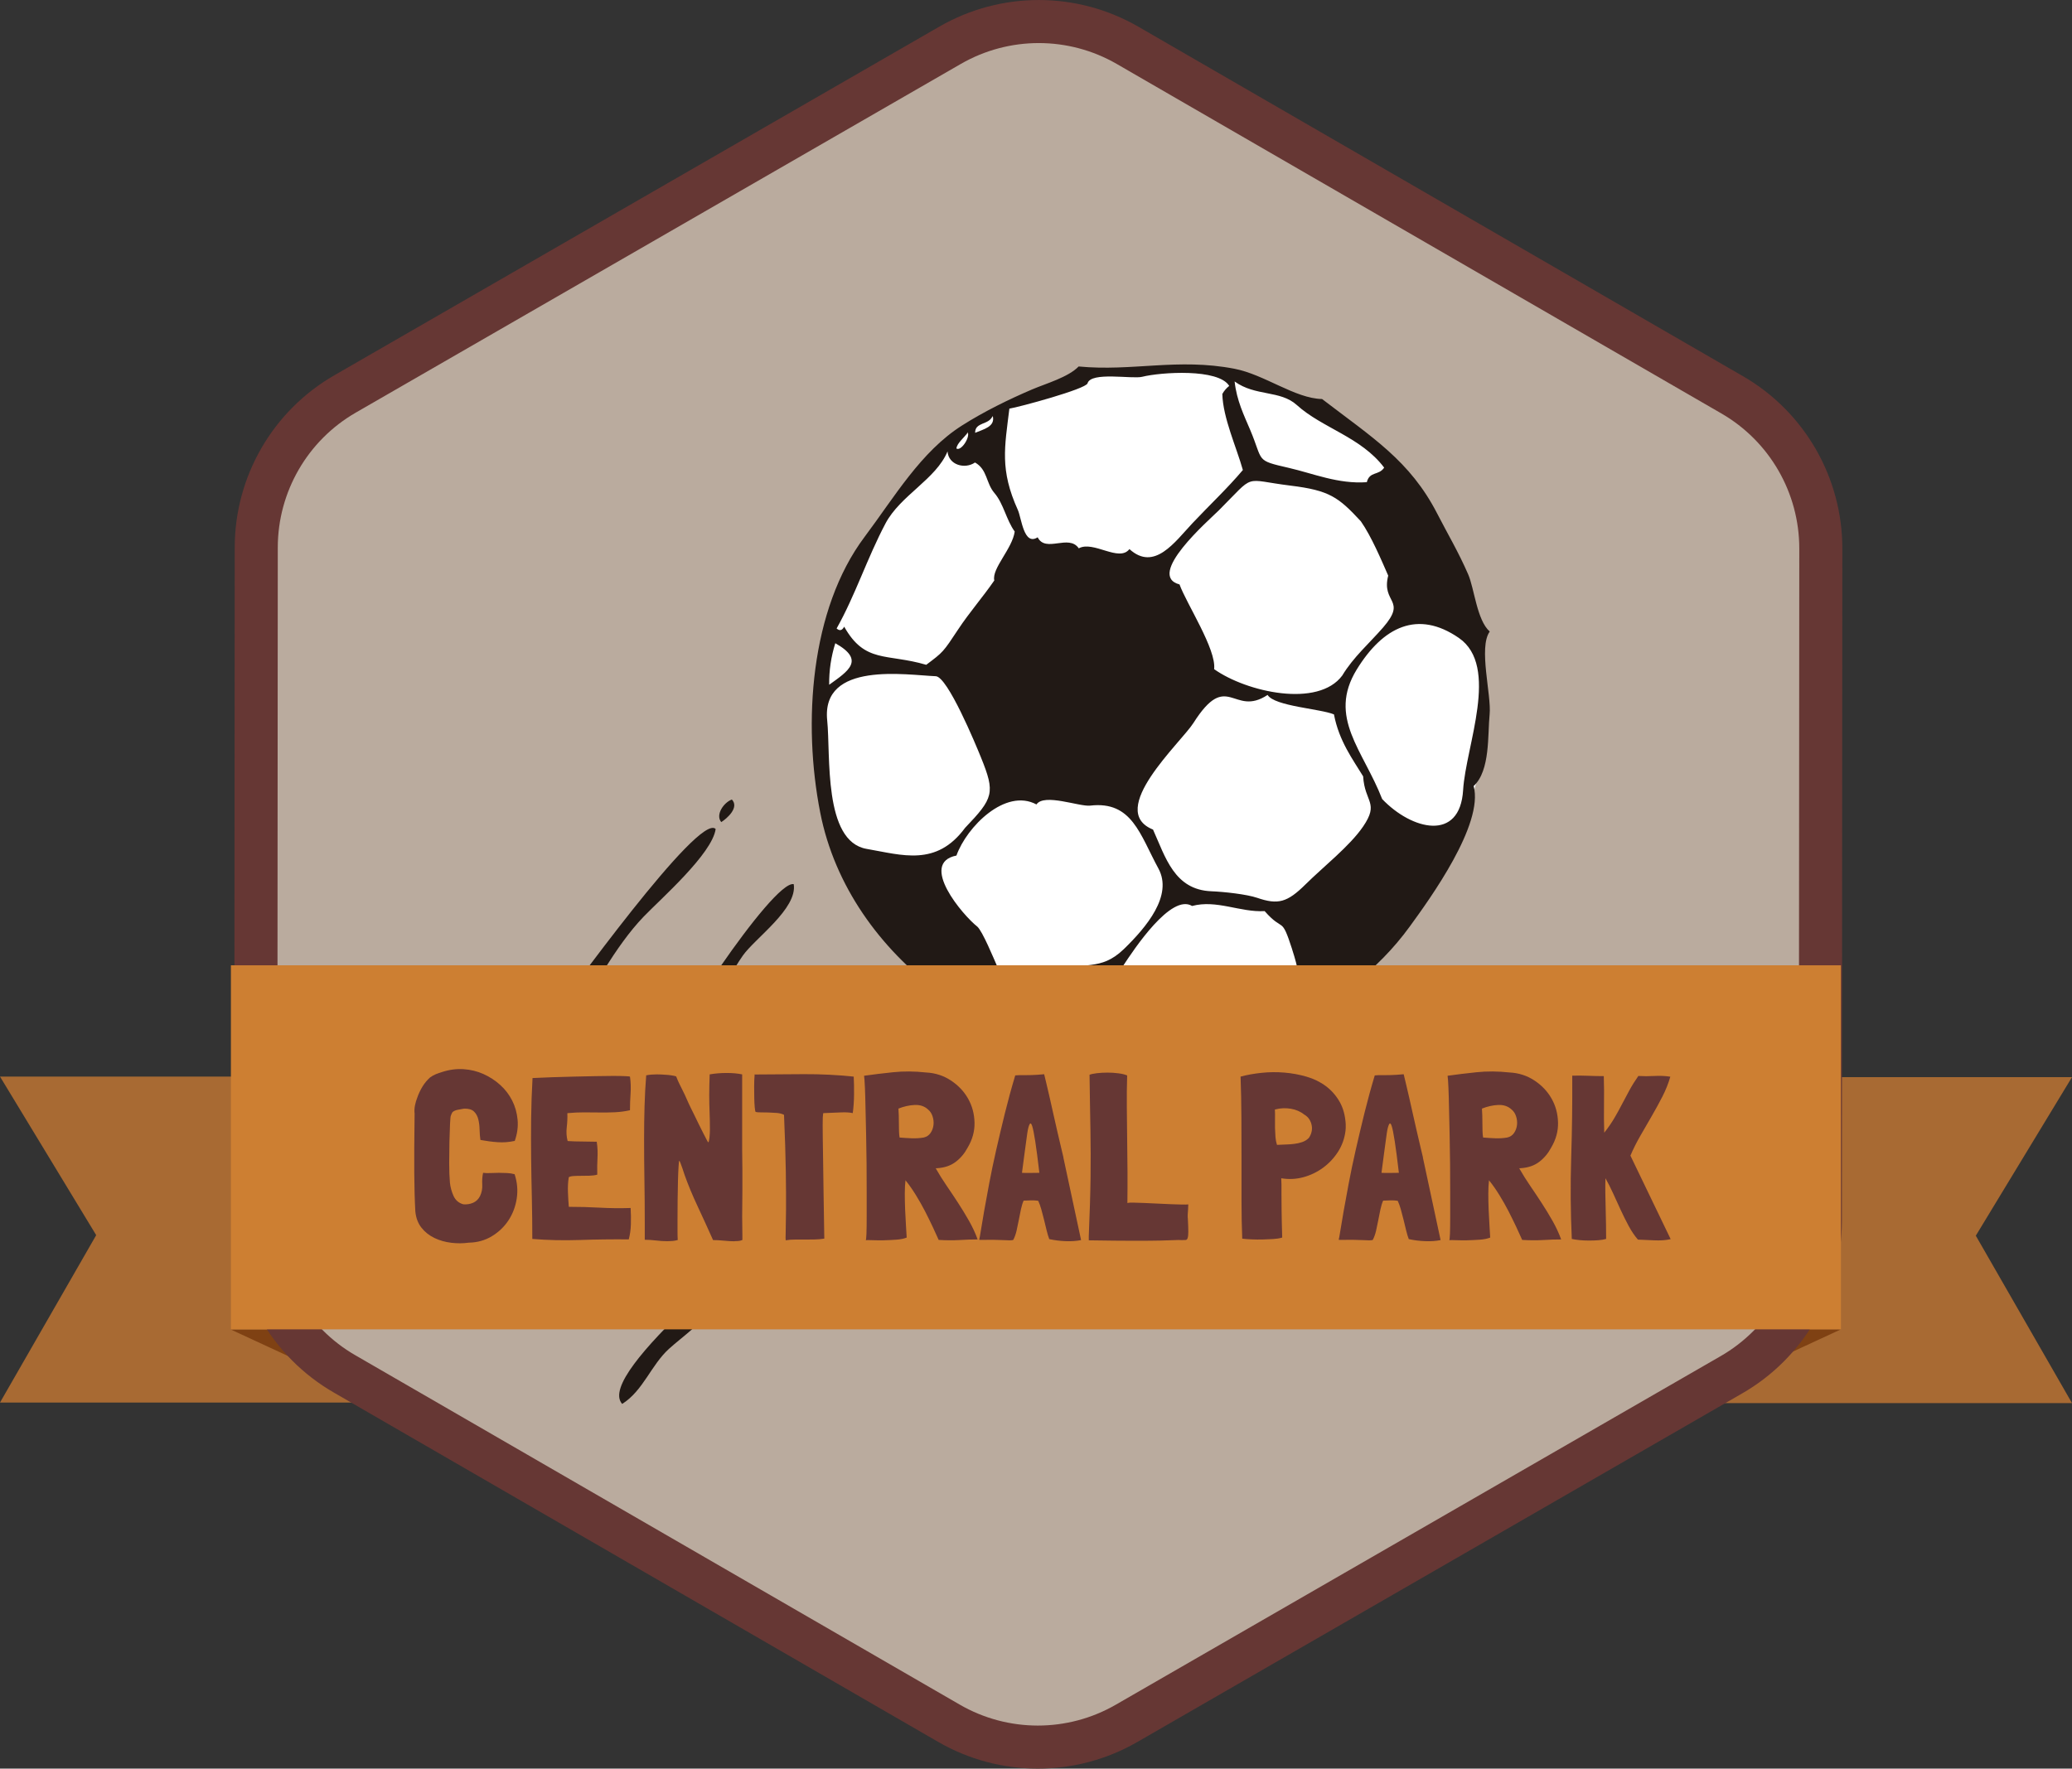 <?xml version="1.0" encoding="UTF-8"?>
<svg id="Layer_2" data-name="Layer 2" xmlns="http://www.w3.org/2000/svg" viewBox="0 0 547.98 467.88">
  <rect x="0" y="0" width="547.98" height="467.88" fill="#333333" stroke="none"/>
  <defs>
    <style>
      .cls-1 {
        fill: #baab9e;
      }

      .cls-1, .cls-2, .cls-3, .cls-4, .cls-5, .cls-6, .cls-7 {
        stroke-width: 0px;
      }

      .cls-2 {
        fill: #cd7f32;
      }

      .cls-3 {
        fill: #7f4113;
      }

      .cls-4 {
        fill: #fff;
      }

      .cls-4, .cls-6 {
        fill-rule: evenodd;
      }

      .cls-5 {
        fill: #a86a33;
      }

      .cls-6 {
        fill: #211915;
      }

      .cls-7 {
        fill: #663734;
      }

      .cls-8 {
        fill: none;
        stroke: #663734;
        stroke-miterlimit: 10;
        stroke-width: 11.39px;
      }
    </style>
  </defs>
  <g id="Layer_1_Outlined_Text" data-name="Layer 1 Outlined Text">
    <g id="CentralPark_Badge_-_Bronze" data-name="CentralPark Badge - Bronze">
      <polygon class="cls-5" points="103.1 371.03 0 371.03 25.44 326.75 0 284.8 103.1 284.8 103.1 371.03"/>
      <polygon class="cls-3" points="103.02 371.15 103.02 351.73 61.07 351.73 103.02 371.15"/>
      <polygon class="cls-5" points="444.88 371.18 547.98 371.18 522.54 326.89 547.98 284.95 444.88 284.95 444.88 371.18"/>
      <polygon class="cls-3" points="444.91 371.1 444.91 351.67 486.87 351.67 444.91 371.1"/>
      <path class="cls-1" d="m251.32,452.7l-157.6-91.13c-14.31-8.27-23.12-23.55-23.11-40.08l.12-175.37c.01-16.53,8.84-31.8,23.16-40.05L251.62,15.15c14.32-8.26,31.96-8.24,46.27.03l157.6,91.13c14.31,8.27,23.12,23.55,23.11,40.08l-.12,175.37c-.01,16.53-8.84,31.8-23.16,40.05l-157.72,90.92c-14.32,8.26-31.96,8.24-46.27-.03Z"/>
      <path class="cls-8" d="m250.98,455.88l-159.89-92.45c-14.52-8.39-23.45-23.9-23.44-40.67l.12-177.92c.01-16.77,8.97-32.26,23.5-40.63L251.28,11.97c14.53-8.37,32.42-8.36,46.94.03l159.89,92.45c14.52,8.39,23.45,23.9,23.44,40.67l-.12,177.92c-.01,16.77-8.97,32.26-23.5,40.63l-160.01,92.24c-14.53,8.37-32.42,8.36-46.94-.03Z"/>
      <g>
        <path class="cls-4" d="m392.93,188.08c0,46.91-46.33,89.94-95.21,89.94s-80.85-43.04-80.85-89.94,42.17-91.09,91.05-91.09,85.01,44.19,85.01,91.09Z"/>
        <path class="cls-6" d="m209.04,319.68c-4.5,7.02-51.99,43.48-44.49,51.72,5.61-3.57,7.61-10.27,12.42-14.62,3.28-2.98,9.37-7.23,11.35-11.07,3.83-7.46,14.28-10.24,18.09-18.41,7.7-2.5,20.02-14.2,24.59-20.09,2.95-3.8,19.3-10.13,18.82-15.69-6.52-2.78-16.96,13.48-23.81,13.94-1.37,4.2-13.28,12.53-16.97,14.22Zm47.14-33.49c-.95,1.2-7.84,3.11-4.42,5.5,1.54-1.56,6.26-2.06,4.42-5.5Zm-77.03,49.51c2.01-1.46,3.1-3.63,1.06-4.49-1.28,1.42-2.7,2.82-1.06,4.49Zm4.6-3.85c1.59-1.28,2.29-2.64,1.34-4.14-1.53.19-3.53,2.59-1.34,4.14Zm4.1-52.02c2.24-3.37,15.58-17.09,13.05-21.52-7.39,6.08-22.9,26.45-24.4,35.49,2.17,2.64,10.36-12.47,11.35-13.97Zm-16.74,8.25c1.75-1.04,2.25-2.2,1.94-3.43-1.62-1.02-4,2.11-1.94,3.43Zm3.28-7.56c-1.15.98-1.13,1.96.07,2.95,1.53-.69,1.51-1.67-.07-2.95Zm35.53-46.62c-5.47-1.22-34.96,43.71-33.17,45.85,7.31-3.71,14.82-20.02,19.71-26.96,3.22-4.58,14.47-12.4,13.46-18.89Zm-59.24,36.95c6.26-9.06,11.9-20.39,19.53-28.34,4.57-4.75,18.14-16.63,19.06-23.2-4.34-4.57-39.83,44.99-44.3,50.83-4.08,5.33-36.63,37.09-31.74,42.46,14.4-17.39,24.44-22.93,37.44-41.76Zm42.88-59.34c-2.17.78-4.41,4.07-2.81,5.97,1.52-.95,4.83-3.85,2.81-5.97Zm107.21,68.19c26.11-1.05,54.85-10.93,72.05-34.57,5.46-7.5,19.62-27.07,16.92-37.19,4.43-4.1,3.67-13.56,4.22-18.94.52-5.13-3.01-17.71.03-21.93-3.42-3.03-4.06-11.38-5.71-15.15-2.62-6.01-5.38-10.6-8.17-16.03-7.22-14.05-17.2-20.15-30.46-30.33-7.13-.13-15.22-6.48-23.19-8.01-15-2.89-26.92.76-41.19-.6-2.72,2.83-8.63,4.51-12.28,6.06-6,2.56-12.66,5.8-18.56,9.55-10.9,6.92-17.89,18.96-25.78,29.48-14.36,19.14-16.39,49.27-11.72,72.94,7.58,38.64,47.76,66.18,83.82,64.72Zm40.97-28.52c3.15,9.76,2.82,13.27-8.61,16.06-12.8,3.12-23.02,5.96-35.19,5.6.18-7.46-5.33-10.6-1.04-17.14,3.05-4.66,12.83-19.4,18.37-16.03,6.5-1.73,12.7,1.72,19.19,1.36,5.12,5.82,4.31.94,7.29,10.14Zm18.74-32.5c-3.51,5.15-10.54,10.65-15.18,15.25-4.88,4.84-7.31,5.47-12.83,3.58-2.72-.93-8.75-1.6-12.11-1.73-9.79-.39-12.12-9-15.42-16.32-12.47-5.05,7.38-23,10.68-28.19,9.05-14.27,10.51-1.41,19.62-7.43,1.82,3,13.97,3.65,17.55,5.15,1.35,7.08,4.99,11.9,7.72,16.39.42,6.95,4.33,6.9-.03,13.31Zm-38.27-83.53c10.08-10.07,6.17-8.27,19.1-6.68,10.28,1.26,12.66,3.03,18.59,9.43,2.81,4.02,5.42,10.24,7.24,14.38-1.88,7.36,5.09,6.27-1.33,13.69-3.68,4.24-7.89,7.86-10.82,12.73-6.37,8.62-25.28,4.42-33.89-1.68.64-5.21-7.32-17.33-9.15-22.41-9.04-2.41,7.8-17.01,10.26-19.47Zm64.74,73.86c-.83,13.78-13.6,10.57-21.41,2.37-5.01-12.92-14.48-21.6-6.74-34.24,6.96-11.33,16.14-15.88,27.02-8.38,10.88,7.51,1.83,28.59,1.13,40.24Zm-60.44-108.1c5.52,4,12.06,2.25,16.47,6.25,6.7,6.08,16.98,8.44,23.09,16.55-1.43,2.15-3.84.9-4.59,3.85-7.6.53-14.13-2.29-20.61-3.78-9.01-2.07-6.66-1.61-10.24-10.07-1.61-3.8-3.57-7.76-4.11-12.8Zm-63.97,9.09c.78,2.89-2.48,3.57-4.65,4.5.01-3.02,3.61-1.91,4.65-4.5Zm4.42-1.9c2.42-.37,20.23-5.18,20.66-6.69.9-3.16,11.81-1.07,14.45-1.73,4.99-1.24,20.18-2.24,23.02,2.41-.75.59-1.36,1.3-1.82,2.13.15,6.31,3.76,14.14,5.43,20.12-4.09,4.85-8.7,9.16-13.33,14.07-4.68,4.98-10.08,12.83-16.67,6.85-2.76,3.56-9.53-2.33-13.4-.2-2.64-3.87-8.76,1.3-10.87-2.92-3.68,2.36-4.26-5.07-5.24-7.23-4.81-10.64-3.49-16.57-2.24-26.82Zm-11.02,6.23c.67,1.43-1.81,5.12-3,4.32.17-1.51,2.16-2.86,3-4.32Zm-21.75,24.14c3.94-7.43,13.36-11.69,16.4-19.05.28,3.63,4.62,4.77,7.27,2.93,3.3,1.85,2.87,5.44,5.13,8.07,2.43,2.83,3.12,7.08,5.37,10.2-.62,4.54-6.12,9.78-5.4,12.94-3.03,4.41-6.58,8.44-9.53,12.91-4.01,6.06-3.94,6-8.47,9.4-10.47-3.08-16.19-.3-21.7-10.09-.54,1.03-1.21,1.19-2,.48,4.98-8.87,8.07-18.61,12.93-27.79Zm-13.28,31.69c7.99,4.49,3.41,7.38-1.62,10.99-.04-3.75.5-7.41,1.62-10.99Zm-2.14,20.43c-1.62-15.79,21.07-11.99,28.71-11.7,3.14.12,10.55,18.01,11.96,21.49,3.82,9.42,3.31,10.75-4.21,18.63-7.61,10.32-16.63,7.18-26.02,5.56-11.53-1.97-9.5-24.84-10.44-33.98Zm46.89,67.78c1.86.57,10.24,1.01,11.94.25.59-1.16.36-2.16-.71-3.01-2.96,2.31-8.78-.92-13.11.15-1-2.27-3.9-9.32-5.29-10.61-3.8-2.96-15.61-16.83-5.54-18.82,2.71-7.59,12.94-17.93,21.16-13.52,2.04-3.02,11.36.64,14.21.31,11.06-1.29,13.16,7.66,18.05,16.65,3.87,7.13-3.17,15.51-9.15,21.31-6.34,6.12-10.51,2.87-18.19,6.36-.75,6.1,13.5-1.88,13.29,5.1-.11,3.7,5.86,8.92,2.57,11.68-.54-.58-1.15-1.07-1.83-1.47-6.07,1.73-24.65-2.63-28.42-8.07-6.6,2.23-3.43-7.67,1.03-6.3Z"/>
      </g>
      <rect class="cls-2" x="61.07" y="255.36" width="425.8" height="96.31"/>
      <g>
        <path class="cls-7" d="m119.62,294.33c-.08.08-.16.22-.22.4-.06.19-.12.32-.16.4-.08.12-.16.85-.22,2.18-.06,1.33-.11,2.9-.16,4.73-.04,1.83-.06,3.72-.06,5.69s.06,3.68.19,5.13c.12,1.2.45,2.38.96,3.52.52,1.14,1.38,1.88,2.58,2.21.91.08,1.77-.05,2.58-.4s1.42-.94,1.84-1.77c.46-.95.65-1.96.59-3.02-.06-1.06,0-2.1.22-3.14.58.08,1.23.1,1.96.06.72-.04,1.46-.06,2.21-.06s1.48.02,2.21.06c.73.04,1.38.15,1.96.31.71,2.16.89,4.3.56,6.44-.33,2.14-1.06,4.06-2.18,5.76-1.12,1.7-2.58,3.1-4.39,4.2-1.8,1.1-3.85,1.67-6.13,1.71-1.49.21-3.03.22-4.6.03-1.58-.19-3.05-.6-4.42-1.25s-2.52-1.54-3.45-2.71c-.93-1.16-1.48-2.61-1.65-4.36-.08-1.49-.15-3.05-.19-4.67-.04-1.62-.07-3.43-.09-5.45-.02-2.01-.02-4.29,0-6.85.02-2.55.05-5.51.09-8.87-.08-.71-.05-1.42.09-2.15.15-.73.34-1.4.59-2.02.37-1.08.84-2.07,1.4-2.99.56-.91,1.23-1.72,2.02-2.43.46-.33.95-.61,1.49-.84.54-.23,1.1-.42,1.68-.59,1.91-.62,3.8-.87,5.66-.75,1.87.12,3.62.55,5.26,1.28,1.64.73,3.12,1.69,4.45,2.89,1.33,1.2,2.38,2.58,3.17,4.14.79,1.56,1.26,3.25,1.43,5.07.17,1.83-.08,3.69-.75,5.6-1.54.33-3.04.45-4.51.34-1.47-.1-3-.3-4.57-.59-.12-.79-.2-1.68-.22-2.68-.02-1-.13-1.92-.34-2.77-.21-.85-.59-1.54-1.15-2.08-.56-.54-1.44-.79-2.64-.75-.54.08-1.11.19-1.71.31-.6.12-1.07.35-1.4.68Z"/>
        <path class="cls-7" d="m166.79,319.6v.12c.08,1.33.1,2.71.06,4.14-.04,1.43-.23,2.77-.56,4.01-4.23-.04-8.54.01-12.91.16s-8.58.05-12.6-.28c0-3.61-.04-7.19-.12-10.73-.08-3.55-.15-7.08-.19-10.61-.04-3.53-.04-7.05,0-10.58.04-3.53.17-7.07.37-10.64,1.62-.08,3.37-.16,5.26-.22,1.89-.06,3.79-.11,5.69-.16,1.91-.04,3.75-.08,5.54-.12,1.78-.04,3.36-.06,4.73-.06s2.47.02,3.3.06c.83.04,1.25.08,1.25.12.21,1.45.26,2.92.16,4.42-.1,1.49-.16,2.97-.16,4.42v.06c-1.33.29-2.67.47-4.01.53-1.35.06-2.71.08-4.08.06-1.37-.02-2.74-.03-4.11-.03s-2.74.06-4.11.19h-.19l-.06.06c.04,1.2-.01,2.44-.16,3.7-.15,1.27-.07,2.46.22,3.58l.06.06c1.24.08,2.51.12,3.8.12s2.57.02,3.86.06v.06c.21,1.41.27,2.82.19,4.23-.08,1.41-.1,2.88-.06,4.42-.62.17-1.33.26-2.12.28-.79.02-1.55.03-2.27.03s-1.38.02-1.96.06c-.58.04-.97.15-1.18.31-.21,1.2-.28,2.55-.22,4.04.06,1.49.13,2.74.22,3.73l.06.06c2.74,0,5.43.07,8.09.22,2.66.15,5.39.18,8.21.09Z"/>
        <path class="cls-7" d="m194.3,328.37c-.83,0-1.78-.05-2.86-.16s-2.03-.16-2.86-.16c-1.37-3.07-2.73-6.05-4.08-8.93-1.35-2.88-2.5-5.65-3.45-8.31l-.62-1.87c-.17-.46-.32-.88-.47-1.28s-.26-.59-.34-.59c-.04,0-.09.5-.16,1.49-.06,1-.12,2.26-.16,3.8-.04,1.54-.07,3.24-.09,5.1-.02,1.87-.03,3.67-.03,5.41v2.77c0,.89.02,1.69.06,2.4-.46.12-.91.21-1.37.25-.46.04-.91.06-1.37.06-1,0-2-.06-3.02-.19-1.02-.12-2-.19-2.96-.19v-4.36c0-3.94-.03-7.7-.09-11.26-.06-3.57-.09-7.3-.09-11.2,0-2.86.04-5.69.12-8.5.08-2.8.23-5.53.44-8.18.41-.08.86-.15,1.34-.19.48-.04.96-.06,1.46-.06.25,0,.66.01,1.25.03.58.02,1.16.06,1.74.12.58.06,1.09.14,1.52.22.44.08.65.17.65.25.29.75.56,1.37.81,1.87s.49.98.71,1.43c.23.46.48.96.75,1.53.27.56.59,1.28.96,2.15.08.21.27.6.56,1.18s.62,1.25,1,2.02.77,1.58,1.18,2.43c.41.85.8,1.62,1.15,2.3.35.68.65,1.27.9,1.74.25.48.39.72.44.72.12-.08.23-.5.31-1.25.08-.75.12-1.47.12-2.18,0-1.66-.03-3.21-.09-4.64-.06-1.43-.09-2.89-.09-4.39,0-.87,0-1.75.03-2.64.02-.89.05-1.86.09-2.89,1.41-.25,2.9-.37,4.48-.37s2.9.12,4.11.37v20.04c.04,1.74.06,3.51.06,5.29v5.35c0,1.2,0,2.37-.03,3.49-.02,1.12-.03,2.26-.03,3.42,0,.83,0,1.66.03,2.49.02.83.03,1.66.03,2.49v1.24c-.08.04-.27.1-.56.19-.29.08-.79.12-1.49.12Z"/>
        <path class="cls-7" d="m225.78,284.81c.08,1.37.11,2.95.09,4.73-.02,1.78-.13,3.42-.34,4.92-.79-.17-1.76-.23-2.92-.19-1.16.04-2.72.1-4.67.19h-.19s-.01.07-.03.09-.03.05-.03.09c-.04.21-.07.53-.09.96-.02.44-.03,1.12-.03,2.05s0,2.16.03,3.67c.02,1.51.05,3.46.09,5.85.04,2.39.08,5.25.12,8.59.04,3.34.1,7.27.19,11.79v.12c-.75.12-1.57.2-2.46.22-.89.02-1.78.03-2.68.03h-2.64c-.87,0-1.68.06-2.43.19-.04-.17-.04-.91,0-2.24.04-1.33.07-3.31.09-5.94.02-2.63,0-6-.06-10.11-.06-4.11-.22-9.06-.47-14.87l-.06-.06c-.5-.25-1.12-.41-1.87-.47-.75-.06-1.49-.1-2.24-.12-.75-.02-1.43-.03-2.05-.03s-1.06-.04-1.31-.12c-.08-.17-.16-.58-.22-1.25-.06-.66-.1-1.46-.12-2.4-.02-.93-.03-1.94-.03-3.02s.04-2.12.12-3.11c0-.04-.01-.06-.03-.06s-.03-.02-.03-.06c4.23-.04,8.6-.07,13.1-.09,4.5-.02,8.89.2,13.16.65Z"/>
        <path class="cls-7" d="m258.58,327.88h.06c-1.45,0-3.07.05-4.85.16-1.78.1-3.61.09-5.48-.03h-.06c-.42-.95-.93-2.09-1.56-3.42s-1.31-2.72-2.05-4.17c-.75-1.45-1.56-2.88-2.43-4.29-.87-1.41-1.74-2.65-2.61-3.73l-.12-.19c-.12.95-.19,2.13-.19,3.52s.03,2.82.09,4.29c.06,1.47.13,2.87.22,4.2.08,1.33.14,2.39.19,3.17-.71.29-1.63.48-2.77.56-1.14.08-2.27.13-3.39.16-1.12.02-2.13,0-3.02-.03-.89-.04-1.44-.04-1.65,0,.08,0,.14-.57.19-1.71.04-1.14.06-2.65.06-4.51v-6.44c0-2.43-.01-4.94-.03-7.53-.02-2.59-.06-5.17-.12-7.72-.06-2.55-.12-4.89-.16-7.03-.04-2.14-.09-3.96-.16-5.48-.06-1.51-.14-2.54-.22-3.08,2.32-.33,4.87-.64,7.65-.93,2.78-.29,5.68-.27,8.71.06,2.45.12,4.65.83,6.6,2.12,1.95,1.29,3.46,2.88,4.54,4.79s1.65,4.01,1.71,6.32c.06,2.3-.55,4.53-1.84,6.69-.79,1.49-1.84,2.74-3.14,3.73-1.31,1-2.96,1.56-4.95,1.68h-.31v.06c.87,1.54,1.83,3.06,2.86,4.57,1.04,1.51,2.05,3.04,3.05,4.57,1,1.54,1.95,3.1,2.86,4.7.91,1.6,1.68,3.25,2.3,4.95Zm-20.97-34.6c.04.54.07,1.15.09,1.84.02.68.03,1.38.03,2.08s0,1.39.03,2.05c.02.66.07,1.22.16,1.68h.06c.95.08,1.99.15,3.11.19,1.12.04,2.18-.02,3.17-.19.79-.17,1.4-.57,1.84-1.21.44-.64.69-1.35.78-2.12s0-1.54-.25-2.3-.66-1.38-1.24-1.84c-.91-.83-2.08-1.21-3.49-1.15s-2.84.38-4.29.96Z"/>
        <path class="cls-7" d="m281.23,306.22l4.67,21.78v.06c-1.24.25-2.61.34-4.11.28-1.49-.06-2.9-.24-4.23-.53h-.06c-.25-.66-.49-1.45-.71-2.36-.23-.91-.46-1.85-.68-2.8-.23-.95-.47-1.87-.72-2.74s-.52-1.62-.81-2.24c-.54-.08-.95-.12-1.24-.12h-.78c-.23,0-.48.01-.75.03-.27.02-.63.03-1.09.03-.29.66-.53,1.44-.72,2.33-.19.89-.37,1.83-.56,2.8s-.38,1.92-.59,2.83c-.21.91-.5,1.72-.87,2.43-.04,0-.07.01-.09.03s-.05.03-.09.03c-.33.08-1.16.08-2.49,0-1.33-.08-3.4-.1-6.22-.06-.04,0-.08-.02-.12-.06.08-.29.23-1.1.44-2.43.21-1.33.5-3.05.87-5.17.37-2.12.82-4.55,1.34-7.31.52-2.76,1.13-5.69,1.84-8.81.71-3.11,1.47-6.35,2.3-9.71.83-3.36,1.74-6.7,2.74-10.02.29-.04.6-.06.93-.06h1.31c.54,0,1.23,0,2.08-.03.85-.02,1.96-.09,3.33-.22.12.54.32,1.36.59,2.46.27,1.1.56,2.34.87,3.73s.64,2.87,1,4.45c.35,1.58.69,3.09,1.03,4.54.33,1.45.64,2.78.93,3.98.29,1.2.52,2.16.68,2.86Zm-6.35,4.04c-.42-3.57-.78-6.35-1.09-8.34-.31-1.99-.58-3.34-.81-4.04-.23-.71-.46-.86-.68-.47-.23.4-.44,1.19-.62,2.4s-.39,2.72-.62,4.54c-.23,1.83-.49,3.8-.78,5.91.71.04,1.45.05,2.24.03.79-.02,1.58-.03,2.36-.03Z"/>
        <path class="cls-7" d="m314.15,322.4c.08,1.49.12,2.62.12,3.39s-.05,1.33-.16,1.68c-.1.35-.28.54-.53.56-.25.02-.6.03-1.06.03-.46-.04-1.05-.04-1.77,0-.73.04-1.95.08-3.67.12-1.72.04-4.09.06-7.09.06s-7.02-.04-12.04-.12v-1.12c.12-3.11.23-5.92.31-8.43.08-2.51.13-4.85.16-7.03.02-2.18.03-4.28.03-6.32s-.02-4.11-.06-6.22c-.04-2.12-.08-4.37-.12-6.75-.04-2.38-.08-5.03-.12-7.93.41-.17,1.06-.3,1.93-.41.87-.1,1.8-.16,2.8-.16s1.97.06,2.92.19c.95.12,1.72.31,2.3.56-.08,2.7-.12,5.47-.09,8.31.02,2.84.05,5.69.09,8.56.04,2.86.07,5.71.09,8.56s0,5.59-.03,8.25v.06c.29-.08.84-.11,1.65-.09.81.02,1.75.05,2.83.09,1.08.04,2.23.09,3.45.16s2.39.12,3.49.16c1.1.04,2.07.07,2.92.09.85.02,1.44.01,1.77-.03,0,.46-.02.91-.06,1.37-.04.42-.07.84-.09,1.28-.02.44-.01.82.03,1.15Z"/>
        <path class="cls-7" d="m355.9,297.51v.9c0,.27-.02.53-.06.78-.25,1.99-.9,3.82-1.96,5.48-1.06,1.66-2.38,3.07-3.95,4.23-1.58,1.16-3.32,2-5.23,2.52-1.91.52-3.86.61-5.85.28.04.58.06,1.15.06,1.71v2.43c0,1.06,0,2.48.03,4.26.02,1.79.07,4.19.16,7.22v.06s-.07.01-.09.03-.05.03-.09.03c-.58.17-1.32.28-2.21.34-.89.06-1.83.1-2.8.12-.98.02-1.94.01-2.89-.03-.96-.04-1.78-.1-2.49-.19-.12-3.03-.19-6.32-.19-9.86v-10.92c0-3.73-.01-7.49-.03-11.26-.02-3.77-.09-7.38-.22-10.83,1.7-.46,3.56-.79,5.57-1,2.01-.21,4.02-.23,6.04-.06,2.01.17,3.97.53,5.88,1.09,1.91.56,3.6,1.39,5.07,2.49,1.47,1.1,2.69,2.48,3.64,4.14.95,1.66,1.49,3.67,1.62,6.04Zm-10.89-2.61c-1.04-.83-2.24-1.36-3.61-1.59-1.37-.23-2.72-.18-4.04.16-.08,0-.15.02-.19.06.04.75.05,1.54.03,2.36-.02.83-.02,1.66,0,2.49.02.83.06,1.63.12,2.4.06.77.2,1.46.4,2.08h.19c.66-.04,1.37-.07,2.12-.09.75-.02,1.48-.07,2.21-.16.73-.08,1.43-.24,2.12-.47.68-.23,1.28-.59,1.77-1.09.33-.46.57-.97.72-1.56.15-.58.17-1.16.06-1.74-.1-.58-.31-1.12-.62-1.62-.31-.5-.74-.91-1.28-1.24Z"/>
        <path class="cls-7" d="m376.31,306.22l4.67,21.78v.06c-1.24.25-2.61.34-4.11.28-1.49-.06-2.9-.24-4.23-.53h-.06c-.25-.66-.49-1.45-.71-2.36-.23-.91-.46-1.85-.68-2.8-.23-.95-.47-1.87-.72-2.74s-.52-1.62-.81-2.24c-.54-.08-.95-.12-1.24-.12h-.78c-.23,0-.48.01-.75.03-.27.02-.63.03-1.09.03-.29.66-.53,1.44-.72,2.33-.19.89-.37,1.83-.56,2.8s-.38,1.92-.59,2.83c-.21.91-.5,1.72-.87,2.43-.04,0-.07.01-.09.03s-.05.03-.09.03c-.33.08-1.16.08-2.49,0-1.33-.08-3.4-.1-6.22-.06-.04,0-.08-.02-.12-.06.08-.29.23-1.1.44-2.43.21-1.33.5-3.05.87-5.17.37-2.12.82-4.55,1.34-7.31.52-2.76,1.13-5.69,1.84-8.81.71-3.11,1.47-6.35,2.3-9.71.83-3.36,1.74-6.7,2.74-10.02.29-.04.6-.06.93-.06h1.31c.54,0,1.23,0,2.08-.03.85-.02,1.96-.09,3.33-.22.12.54.32,1.36.59,2.46.27,1.1.56,2.34.87,3.73s.64,2.87,1,4.45c.35,1.58.69,3.09,1.03,4.54.33,1.45.64,2.78.93,3.98.29,1.2.52,2.16.68,2.86Zm-6.35,4.04c-.42-3.57-.78-6.35-1.09-8.34-.31-1.99-.58-3.34-.81-4.04-.23-.71-.46-.86-.68-.47-.23.4-.44,1.19-.62,2.4s-.39,2.72-.62,4.54c-.23,1.83-.49,3.8-.78,5.91.71.04,1.45.05,2.24.03.79-.02,1.58-.03,2.36-.03Z"/>
        <path class="cls-7" d="m412.9,327.88h.06c-1.45,0-3.07.05-4.85.16-1.78.1-3.61.09-5.48-.03h-.06c-.42-.95-.93-2.09-1.56-3.42s-1.31-2.72-2.05-4.17c-.75-1.45-1.56-2.88-2.43-4.29-.87-1.41-1.74-2.65-2.61-3.73l-.12-.19c-.12.95-.19,2.13-.19,3.52s.03,2.82.09,4.29c.06,1.47.13,2.87.22,4.2.08,1.33.14,2.39.19,3.17-.71.29-1.63.48-2.77.56-1.14.08-2.27.13-3.39.16-1.12.02-2.13,0-3.02-.03-.89-.04-1.44-.04-1.65,0,.08,0,.14-.57.19-1.71.04-1.14.06-2.65.06-4.51v-6.44c0-2.43-.01-4.94-.03-7.53-.02-2.59-.06-5.17-.12-7.72-.06-2.55-.12-4.89-.16-7.03-.04-2.14-.09-3.96-.16-5.48-.06-1.51-.14-2.54-.22-3.08,2.32-.33,4.87-.64,7.65-.93,2.78-.29,5.68-.27,8.71.06,2.45.12,4.65.83,6.6,2.12,1.95,1.29,3.46,2.88,4.54,4.79s1.65,4.01,1.71,6.32c.06,2.3-.55,4.53-1.84,6.69-.79,1.49-1.84,2.74-3.14,3.73-1.31,1-2.96,1.56-4.95,1.68h-.31v.06c.87,1.54,1.83,3.06,2.86,4.57,1.04,1.51,2.05,3.04,3.05,4.57,1,1.54,1.95,3.1,2.86,4.7.91,1.6,1.68,3.25,2.3,4.95Zm-20.97-34.6c.04.54.07,1.15.09,1.84.02.68.03,1.38.03,2.08s0,1.39.03,2.05c.02.66.07,1.22.16,1.68h.06c.95.08,1.99.15,3.11.19,1.12.04,2.18-.02,3.17-.19.79-.17,1.4-.57,1.84-1.21.44-.64.69-1.35.78-2.12s0-1.54-.25-2.3-.66-1.38-1.24-1.84c-.91-.83-2.08-1.21-3.49-1.15s-2.84.38-4.29.96Z"/>
        <path class="cls-7" d="m431.2,305.72l10.64,22.09c-1.33.29-2.77.39-4.33.31-1.56-.08-3-.15-4.33-.19-.87-1-1.68-2.19-2.43-3.58-.75-1.39-1.46-2.83-2.15-4.32-.68-1.49-1.36-2.97-2.02-4.42-.66-1.45-1.33-2.76-1.99-3.92-.04,1.2-.05,2.5-.03,3.89.02,1.39.05,2.79.09,4.2.04,1.41.07,2.8.09,4.17.02,1.37.03,2.64.03,3.8-.58.17-1.27.28-2.05.34-.79.06-1.62.09-2.49.09s-1.71-.04-2.52-.12-1.48-.19-2.02-.31c-.33-7.13-.38-14.3-.16-21.5.23-7.2.32-14.43.28-21.69,1.37-.04,2.77-.03,4.2.03,1.43.06,2.81.09,4.14.09.08,2.36.1,4.85.06,7.47-.04,2.61-.02,5.1.06,7.47,0,.04.03,0,.09-.09.06-.1.13-.2.22-.28.87-1.12,1.66-2.28,2.37-3.48.71-1.2,1.38-2.43,2.02-3.67.64-1.24,1.31-2.49,1.99-3.73.68-1.25,1.46-2.49,2.33-3.73,1.33.08,2.74.08,4.23,0,1.49-.08,2.9-.02,4.23.19-.5,1.74-1.19,3.49-2.08,5.23-.89,1.74-1.85,3.49-2.86,5.23s-2.02,3.48-3.02,5.23c-1,1.74-1.87,3.48-2.61,5.23Z"/>
      </g>
    </g>
  </g>
</svg>